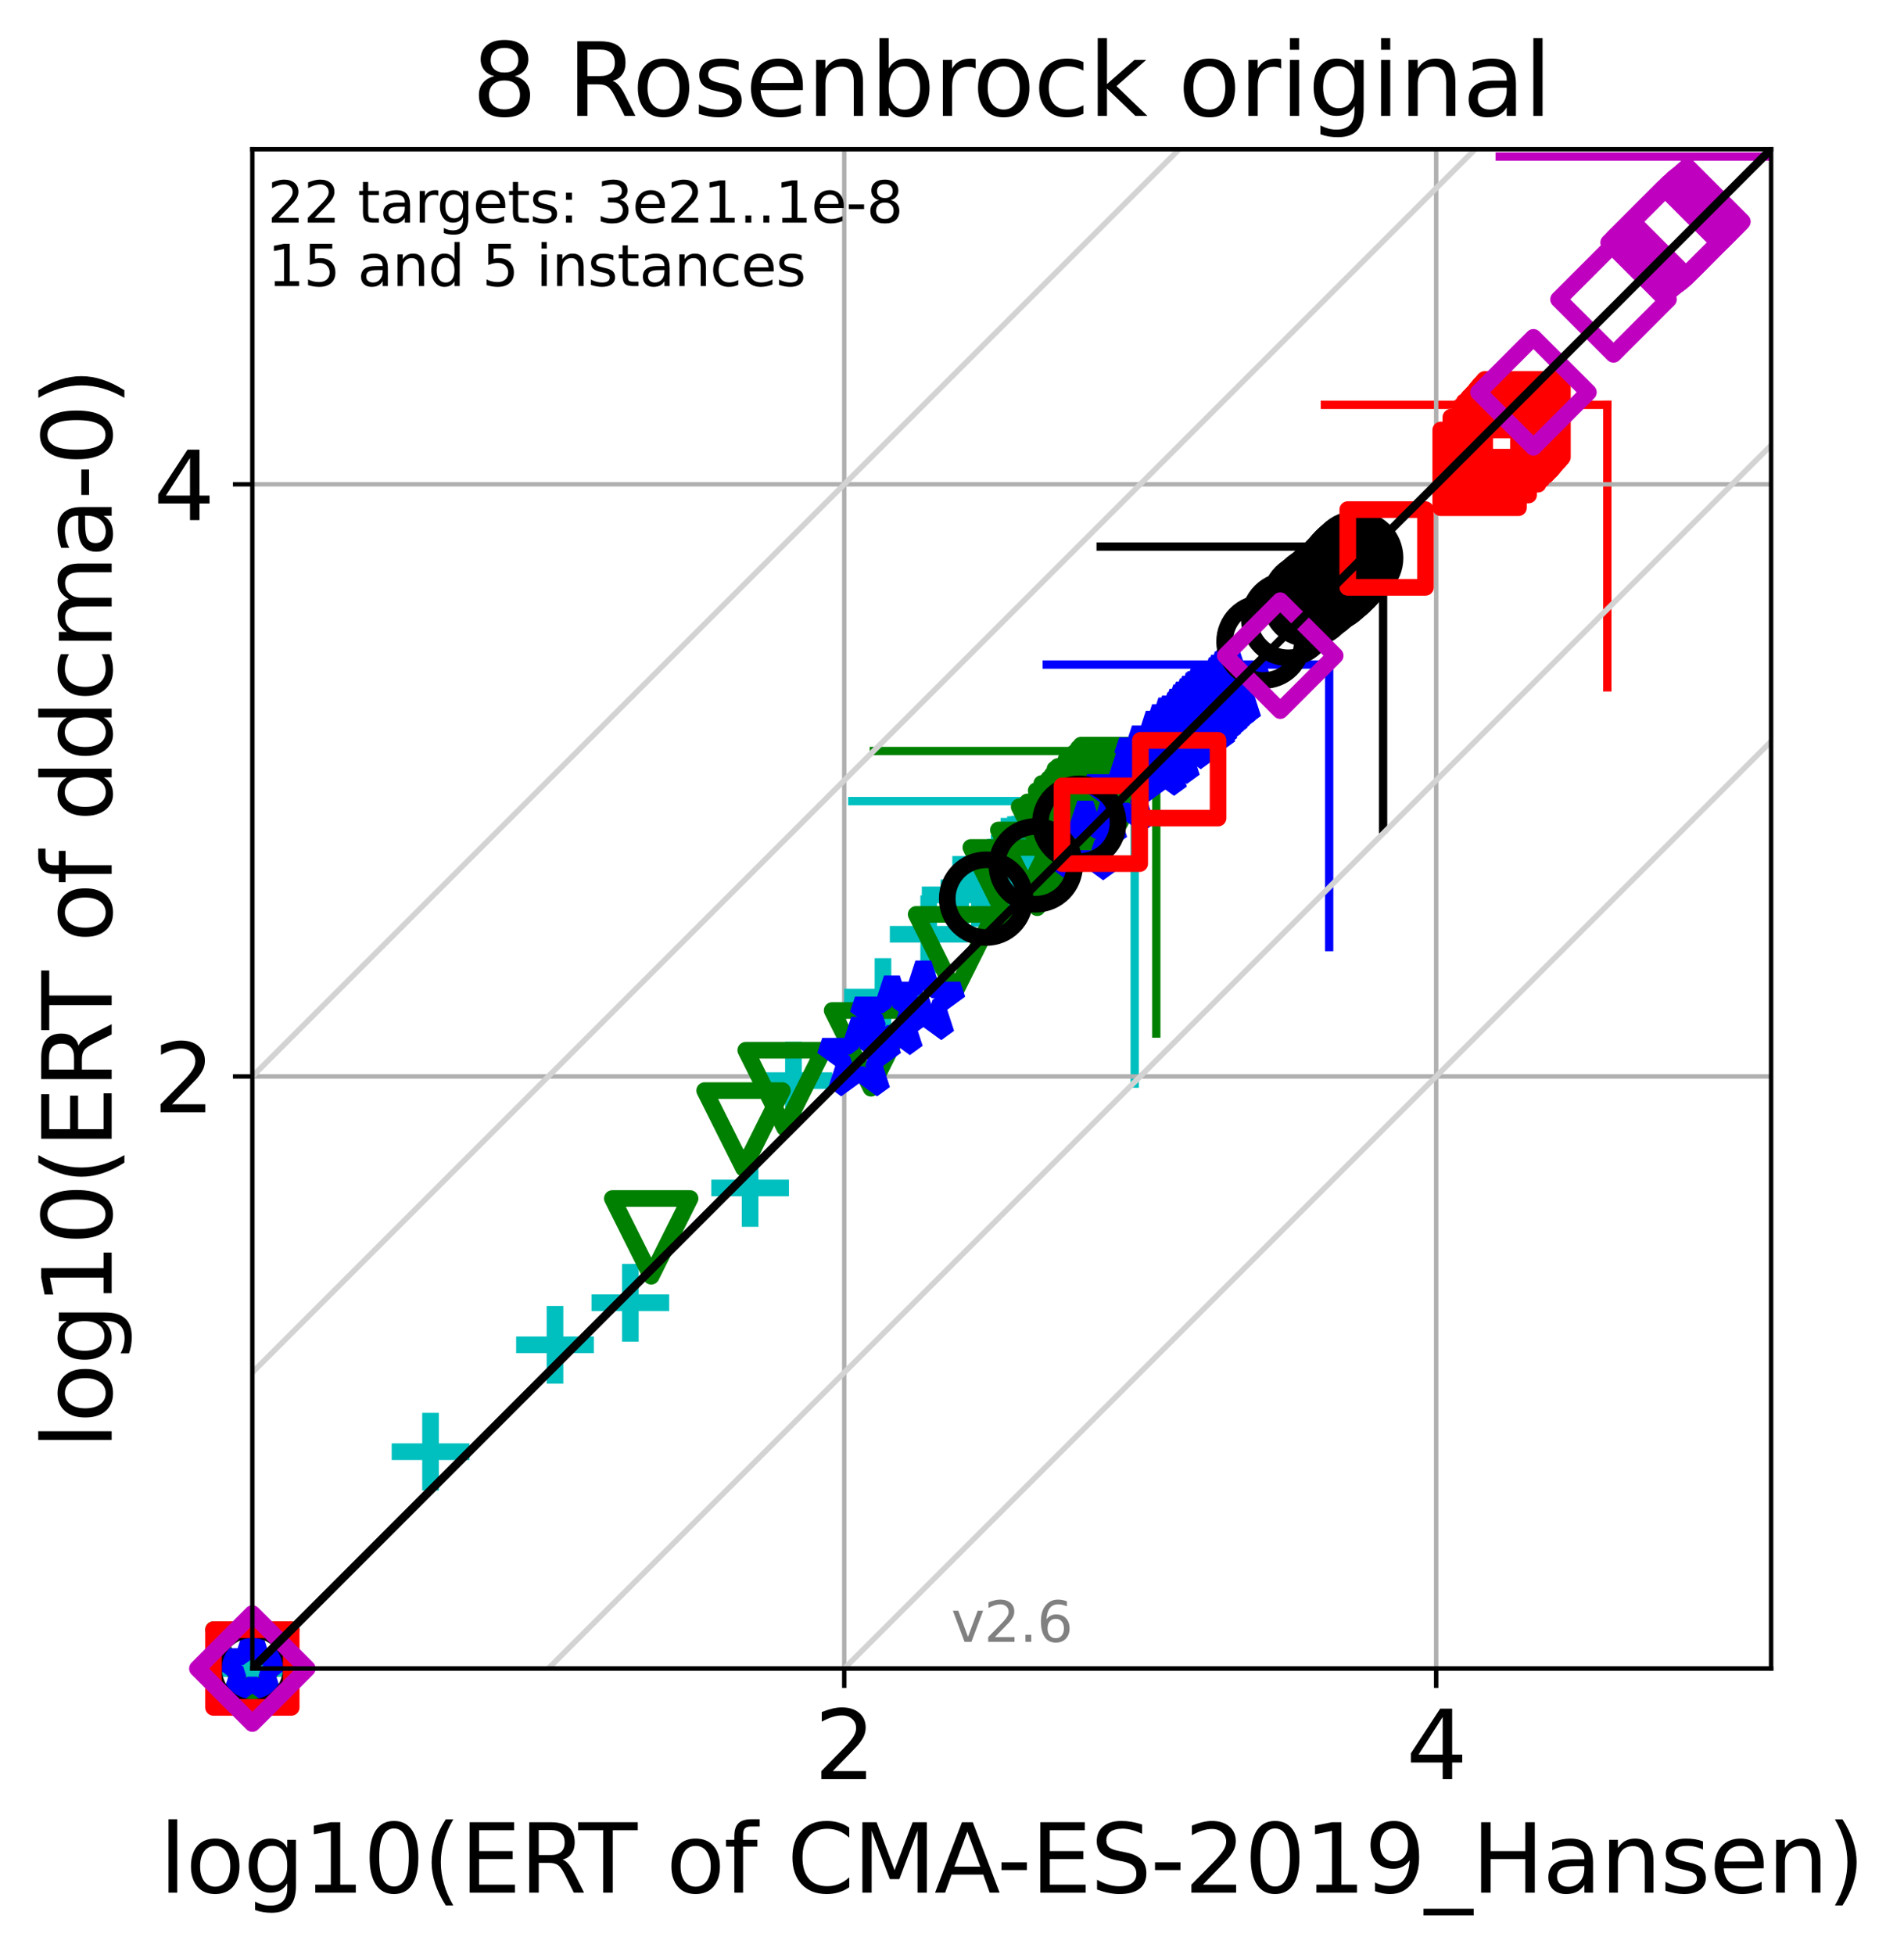 <?xml version="1.0" encoding="utf-8" standalone="no"?>
<!DOCTYPE svg PUBLIC "-//W3C//DTD SVG 1.1//EN"
  "http://www.w3.org/Graphics/SVG/1.1/DTD/svg11.dtd">
<svg xmlns:xlink="http://www.w3.org/1999/xlink" width="343.054pt" height="352.096pt" viewBox="0 0 343.054 352.096" xmlns="http://www.w3.org/2000/svg" version="1.1">
 <defs>
  <style type="text/css">*{stroke-linejoin: round; stroke-linecap: butt}</style>
 </defs>
 <g id="figure_1">
  <g id="patch_1">
   <path d="M 0 352.096 
L 343.054 352.096 
L 343.054 0 
L 0 0 
z
" style="fill: #ffffff"/>
  </g>
  <g id="axes_1">
   <g id="patch_2">
    <path d="M 45.469 300.517 
L 319.109 300.517 
L 319.109 26.877 
L 45.469 26.877 
z
" style="fill: #ffffff"/>
   </g>
   <g id="line2d_1">
    <path d="M 204.446 195.166 
L 204.446 144.283 
" clip-path="url(#p01de3da920)" style="fill: none; stroke: #00bfbf; stroke-width: 1.5; stroke-linecap: square"/>
   </g>
   <g id="line2d_2">
    <path d="M 153.563 144.283 
L 204.446 144.283 
" clip-path="url(#p01de3da920)" style="fill: none; stroke: #00bfbf; stroke-width: 1.5; stroke-linecap: square"/>
   </g>
   <g id="line2d_3">
    <path d="M 208.332 186.152 
L 208.332 135.268 
" clip-path="url(#p01de3da920)" style="fill: none; stroke: #008000; stroke-width: 1.5; stroke-linecap: square"/>
   </g>
   <g id="line2d_4">
    <path d="M 157.448 135.268 
L 208.332 135.268 
" clip-path="url(#p01de3da920)" style="fill: none; stroke: #008000; stroke-width: 1.5; stroke-linecap: square"/>
   </g>
   <g id="line2d_5">
    <path d="M 239.481 170.575 
L 239.481 119.691 
" clip-path="url(#p01de3da920)" style="fill: none; stroke: #0000ff; stroke-width: 1.5; stroke-linecap: square"/>
   </g>
   <g id="line2d_6">
    <path d="M 188.597 119.691 
L 239.481 119.691 
" clip-path="url(#p01de3da920)" style="fill: none; stroke: #0000ff; stroke-width: 1.5; stroke-linecap: square"/>
   </g>
   <g id="line2d_7">
    <path d="M 249.197 149.323 
L 249.197 98.439 
" clip-path="url(#p01de3da920)" style="fill: none; stroke: #000000; stroke-width: 1.5; stroke-linecap: square"/>
   </g>
   <g id="line2d_8">
    <path d="M 198.313 98.439 
L 249.197 98.439 
" clip-path="url(#p01de3da920)" style="fill: none; stroke: #000000; stroke-width: 1.5; stroke-linecap: square"/>
   </g>
   <g id="line2d_9">
    <path d="M 289.6 123.796 
L 289.6 72.913 
" clip-path="url(#p01de3da920)" style="fill: none; stroke: #ff0000; stroke-width: 1.5; stroke-linecap: square"/>
   </g>
   <g id="line2d_10">
    <path d="M 238.716 72.913 
L 289.6 72.913 
" clip-path="url(#p01de3da920)" style="fill: none; stroke: #ff0000; stroke-width: 1.5; stroke-linecap: square"/>
   </g>
   <g id="line2d_11">
    <path d="M 321.097 79.088 
L 321.097 28.204 
" clip-path="url(#p01de3da920)" style="fill: none; stroke: #bf00bf; stroke-width: 1.5; stroke-linecap: square"/>
   </g>
   <g id="line2d_12">
    <path d="M 270.213 28.204 
L 321.097 28.204 
" clip-path="url(#p01de3da920)" style="fill: none; stroke: #bf00bf; stroke-width: 1.5; stroke-linecap: square"/>
   </g>
   <g id="matplotlib.axis_1">
    <g id="xtick_1">
     <g id="line2d_13">
      <path d="M 152.116 300.517 
L 152.116 26.877 
" clip-path="url(#p01de3da920)" style="fill: none; stroke: #b0b0b0; stroke-width: 0.8; stroke-linecap: square"/>
     </g>
     <g id="line2d_14">
      <defs>
       <path id="m8d797b7014" d="M 0 0 
L 0 3.5 
" style="stroke: #000000; stroke-width: 0.8"/>
      </defs>
      <g>
       <use xlink:href="#m8d797b7014" x="152.116" y="300.517" style="stroke: #000000; stroke-width: 0.8"/>
      </g>
     </g>
     <g id="text_1">
      <!-- 2 -->
      <g transform="translate(146.708 320.435)scale(0.17 -0.17)">
       <defs>
        <path id="DejaVuSans-32" d="M 1228 531 
L 3431 531 
L 3431 0 
L 469 0 
L 469 531 
Q 828 903 1448 1529 
Q 2069 2156 2228 2338 
Q 2531 2678 2651 2914 
Q 2772 3150 2772 3378 
Q 2772 3750 2511 3984 
Q 2250 4219 1831 4219 
Q 1534 4219 1204 4116 
Q 875 4013 500 3803 
L 500 4441 
Q 881 4594 1212 4672 
Q 1544 4750 1819 4750 
Q 2544 4750 2975 4387 
Q 3406 4025 3406 3419 
Q 3406 3131 3298 2873 
Q 3191 2616 2906 2266 
Q 2828 2175 2409 1742 
Q 1991 1309 1228 531 
z
" transform="scale(0.016)"/>
       </defs>
       <use xlink:href="#DejaVuSans-32"/>
      </g>
     </g>
    </g>
    <g id="xtick_2">
     <g id="line2d_15">
      <path d="M 258.763 300.517 
L 258.763 26.877 
" clip-path="url(#p01de3da920)" style="fill: none; stroke: #b0b0b0; stroke-width: 0.8; stroke-linecap: square"/>
     </g>
     <g id="line2d_16">
      <g>
       <use xlink:href="#m8d797b7014" x="258.763" y="300.517" style="stroke: #000000; stroke-width: 0.8"/>
      </g>
     </g>
     <g id="text_2">
      <!-- 4 -->
      <g transform="translate(253.355 320.435)scale(0.17 -0.17)">
       <defs>
        <path id="DejaVuSans-34" d="M 2419 4116 
L 825 1625 
L 2419 1625 
L 2419 4116 
z
M 2253 4666 
L 3047 4666 
L 3047 1625 
L 3713 1625 
L 3713 1100 
L 3047 1100 
L 3047 0 
L 2419 0 
L 2419 1100 
L 313 1100 
L 313 1709 
L 2253 4666 
z
" transform="scale(0.016)"/>
       </defs>
       <use xlink:href="#DejaVuSans-34"/>
      </g>
     </g>
    </g>
    <g id="text_3">
     <!-- log10(ERT of CMA-ES-2019_Hansen) -->
     <g transform="translate(28.725 340.887)scale(0.17 -0.17)">
      <defs>
       <path id="DejaVuSans-6c" d="M 603 4863 
L 1178 4863 
L 1178 0 
L 603 0 
L 603 4863 
z
" transform="scale(0.016)"/>
       <path id="DejaVuSans-6f" d="M 1959 3097 
Q 1497 3097 1228 2736 
Q 959 2375 959 1747 
Q 959 1119 1226 758 
Q 1494 397 1959 397 
Q 2419 397 2687 759 
Q 2956 1122 2956 1747 
Q 2956 2369 2687 2733 
Q 2419 3097 1959 3097 
z
M 1959 3584 
Q 2709 3584 3137 3096 
Q 3566 2609 3566 1747 
Q 3566 888 3137 398 
Q 2709 -91 1959 -91 
Q 1206 -91 779 398 
Q 353 888 353 1747 
Q 353 2609 779 3096 
Q 1206 3584 1959 3584 
z
" transform="scale(0.016)"/>
       <path id="DejaVuSans-67" d="M 2906 1791 
Q 2906 2416 2648 2759 
Q 2391 3103 1925 3103 
Q 1463 3103 1205 2759 
Q 947 2416 947 1791 
Q 947 1169 1205 825 
Q 1463 481 1925 481 
Q 2391 481 2648 825 
Q 2906 1169 2906 1791 
z
M 3481 434 
Q 3481 -459 3084 -895 
Q 2688 -1331 1869 -1331 
Q 1566 -1331 1297 -1286 
Q 1028 -1241 775 -1147 
L 775 -588 
Q 1028 -725 1275 -790 
Q 1522 -856 1778 -856 
Q 2344 -856 2625 -561 
Q 2906 -266 2906 331 
L 2906 616 
Q 2728 306 2450 153 
Q 2172 0 1784 0 
Q 1141 0 747 490 
Q 353 981 353 1791 
Q 353 2603 747 3093 
Q 1141 3584 1784 3584 
Q 2172 3584 2450 3431 
Q 2728 3278 2906 2969 
L 2906 3500 
L 3481 3500 
L 3481 434 
z
" transform="scale(0.016)"/>
       <path id="DejaVuSans-31" d="M 794 531 
L 1825 531 
L 1825 4091 
L 703 3866 
L 703 4441 
L 1819 4666 
L 2450 4666 
L 2450 531 
L 3481 531 
L 3481 0 
L 794 0 
L 794 531 
z
" transform="scale(0.016)"/>
       <path id="DejaVuSans-30" d="M 2034 4250 
Q 1547 4250 1301 3770 
Q 1056 3291 1056 2328 
Q 1056 1369 1301 889 
Q 1547 409 2034 409 
Q 2525 409 2770 889 
Q 3016 1369 3016 2328 
Q 3016 3291 2770 3770 
Q 2525 4250 2034 4250 
z
M 2034 4750 
Q 2819 4750 3233 4129 
Q 3647 3509 3647 2328 
Q 3647 1150 3233 529 
Q 2819 -91 2034 -91 
Q 1250 -91 836 529 
Q 422 1150 422 2328 
Q 422 3509 836 4129 
Q 1250 4750 2034 4750 
z
" transform="scale(0.016)"/>
       <path id="DejaVuSans-28" d="M 1984 4856 
Q 1566 4138 1362 3434 
Q 1159 2731 1159 2009 
Q 1159 1288 1364 580 
Q 1569 -128 1984 -844 
L 1484 -844 
Q 1016 -109 783 600 
Q 550 1309 550 2009 
Q 550 2706 781 3412 
Q 1013 4119 1484 4856 
L 1984 4856 
z
" transform="scale(0.016)"/>
       <path id="DejaVuSans-45" d="M 628 4666 
L 3578 4666 
L 3578 4134 
L 1259 4134 
L 1259 2753 
L 3481 2753 
L 3481 2222 
L 1259 2222 
L 1259 531 
L 3634 531 
L 3634 0 
L 628 0 
L 628 4666 
z
" transform="scale(0.016)"/>
       <path id="DejaVuSans-52" d="M 2841 2188 
Q 3044 2119 3236 1894 
Q 3428 1669 3622 1275 
L 4263 0 
L 3584 0 
L 2988 1197 
Q 2756 1666 2539 1819 
Q 2322 1972 1947 1972 
L 1259 1972 
L 1259 0 
L 628 0 
L 628 4666 
L 2053 4666 
Q 2853 4666 3247 4331 
Q 3641 3997 3641 3322 
Q 3641 2881 3436 2590 
Q 3231 2300 2841 2188 
z
M 1259 4147 
L 1259 2491 
L 2053 2491 
Q 2509 2491 2742 2702 
Q 2975 2913 2975 3322 
Q 2975 3731 2742 3939 
Q 2509 4147 2053 4147 
L 1259 4147 
z
" transform="scale(0.016)"/>
       <path id="DejaVuSans-54" d="M -19 4666 
L 3928 4666 
L 3928 4134 
L 2272 4134 
L 2272 0 
L 1638 0 
L 1638 4134 
L -19 4134 
L -19 4666 
z
" transform="scale(0.016)"/>
       <path id="DejaVuSans-20" transform="scale(0.016)"/>
       <path id="DejaVuSans-66" d="M 2375 4863 
L 2375 4384 
L 1825 4384 
Q 1516 4384 1395 4259 
Q 1275 4134 1275 3809 
L 1275 3500 
L 2222 3500 
L 2222 3053 
L 1275 3053 
L 1275 0 
L 697 0 
L 697 3053 
L 147 3053 
L 147 3500 
L 697 3500 
L 697 3744 
Q 697 4328 969 4595 
Q 1241 4863 1831 4863 
L 2375 4863 
z
" transform="scale(0.016)"/>
       <path id="DejaVuSans-43" d="M 4122 4306 
L 4122 3641 
Q 3803 3938 3442 4084 
Q 3081 4231 2675 4231 
Q 1875 4231 1450 3742 
Q 1025 3253 1025 2328 
Q 1025 1406 1450 917 
Q 1875 428 2675 428 
Q 3081 428 3442 575 
Q 3803 722 4122 1019 
L 4122 359 
Q 3791 134 3420 21 
Q 3050 -91 2638 -91 
Q 1578 -91 968 557 
Q 359 1206 359 2328 
Q 359 3453 968 4101 
Q 1578 4750 2638 4750 
Q 3056 4750 3426 4639 
Q 3797 4528 4122 4306 
z
" transform="scale(0.016)"/>
       <path id="DejaVuSans-4d" d="M 628 4666 
L 1569 4666 
L 2759 1491 
L 3956 4666 
L 4897 4666 
L 4897 0 
L 4281 0 
L 4281 4097 
L 3078 897 
L 2444 897 
L 1241 4097 
L 1241 0 
L 628 0 
L 628 4666 
z
" transform="scale(0.016)"/>
       <path id="DejaVuSans-41" d="M 2188 4044 
L 1331 1722 
L 3047 1722 
L 2188 4044 
z
M 1831 4666 
L 2547 4666 
L 4325 0 
L 3669 0 
L 3244 1197 
L 1141 1197 
L 716 0 
L 50 0 
L 1831 4666 
z
" transform="scale(0.016)"/>
       <path id="DejaVuSans-2d" d="M 313 2009 
L 1997 2009 
L 1997 1497 
L 313 1497 
L 313 2009 
z
" transform="scale(0.016)"/>
       <path id="DejaVuSans-53" d="M 3425 4513 
L 3425 3897 
Q 3066 4069 2747 4153 
Q 2428 4238 2131 4238 
Q 1616 4238 1336 4038 
Q 1056 3838 1056 3469 
Q 1056 3159 1242 3001 
Q 1428 2844 1947 2747 
L 2328 2669 
Q 3034 2534 3370 2195 
Q 3706 1856 3706 1288 
Q 3706 609 3251 259 
Q 2797 -91 1919 -91 
Q 1588 -91 1214 -16 
Q 841 59 441 206 
L 441 856 
Q 825 641 1194 531 
Q 1563 422 1919 422 
Q 2459 422 2753 634 
Q 3047 847 3047 1241 
Q 3047 1584 2836 1778 
Q 2625 1972 2144 2069 
L 1759 2144 
Q 1053 2284 737 2584 
Q 422 2884 422 3419 
Q 422 4038 858 4394 
Q 1294 4750 2059 4750 
Q 2388 4750 2728 4690 
Q 3069 4631 3425 4513 
z
" transform="scale(0.016)"/>
       <path id="DejaVuSans-39" d="M 703 97 
L 703 672 
Q 941 559 1184 500 
Q 1428 441 1663 441 
Q 2288 441 2617 861 
Q 2947 1281 2994 2138 
Q 2813 1869 2534 1725 
Q 2256 1581 1919 1581 
Q 1219 1581 811 2004 
Q 403 2428 403 3163 
Q 403 3881 828 4315 
Q 1253 4750 1959 4750 
Q 2769 4750 3195 4129 
Q 3622 3509 3622 2328 
Q 3622 1225 3098 567 
Q 2575 -91 1691 -91 
Q 1453 -91 1209 -44 
Q 966 3 703 97 
z
M 1959 2075 
Q 2384 2075 2632 2365 
Q 2881 2656 2881 3163 
Q 2881 3666 2632 3958 
Q 2384 4250 1959 4250 
Q 1534 4250 1286 3958 
Q 1038 3666 1038 3163 
Q 1038 2656 1286 2365 
Q 1534 2075 1959 2075 
z
" transform="scale(0.016)"/>
       <path id="DejaVuSans-5f" d="M 3263 -1063 
L 3263 -1509 
L -63 -1509 
L -63 -1063 
L 3263 -1063 
z
" transform="scale(0.016)"/>
       <path id="DejaVuSans-48" d="M 628 4666 
L 1259 4666 
L 1259 2753 
L 3553 2753 
L 3553 4666 
L 4184 4666 
L 4184 0 
L 3553 0 
L 3553 2222 
L 1259 2222 
L 1259 0 
L 628 0 
L 628 4666 
z
" transform="scale(0.016)"/>
       <path id="DejaVuSans-61" d="M 2194 1759 
Q 1497 1759 1228 1600 
Q 959 1441 959 1056 
Q 959 750 1161 570 
Q 1363 391 1709 391 
Q 2188 391 2477 730 
Q 2766 1069 2766 1631 
L 2766 1759 
L 2194 1759 
z
M 3341 1997 
L 3341 0 
L 2766 0 
L 2766 531 
Q 2569 213 2275 61 
Q 1981 -91 1556 -91 
Q 1019 -91 701 211 
Q 384 513 384 1019 
Q 384 1609 779 1909 
Q 1175 2209 1959 2209 
L 2766 2209 
L 2766 2266 
Q 2766 2663 2505 2880 
Q 2244 3097 1772 3097 
Q 1472 3097 1187 3025 
Q 903 2953 641 2809 
L 641 3341 
Q 956 3463 1253 3523 
Q 1550 3584 1831 3584 
Q 2591 3584 2966 3190 
Q 3341 2797 3341 1997 
z
" transform="scale(0.016)"/>
       <path id="DejaVuSans-6e" d="M 3513 2113 
L 3513 0 
L 2938 0 
L 2938 2094 
Q 2938 2591 2744 2837 
Q 2550 3084 2163 3084 
Q 1697 3084 1428 2787 
Q 1159 2491 1159 1978 
L 1159 0 
L 581 0 
L 581 3500 
L 1159 3500 
L 1159 2956 
Q 1366 3272 1645 3428 
Q 1925 3584 2291 3584 
Q 2894 3584 3203 3211 
Q 3513 2838 3513 2113 
z
" transform="scale(0.016)"/>
       <path id="DejaVuSans-73" d="M 2834 3397 
L 2834 2853 
Q 2591 2978 2328 3040 
Q 2066 3103 1784 3103 
Q 1356 3103 1142 2972 
Q 928 2841 928 2578 
Q 928 2378 1081 2264 
Q 1234 2150 1697 2047 
L 1894 2003 
Q 2506 1872 2764 1633 
Q 3022 1394 3022 966 
Q 3022 478 2636 193 
Q 2250 -91 1575 -91 
Q 1294 -91 989 -36 
Q 684 19 347 128 
L 347 722 
Q 666 556 975 473 
Q 1284 391 1588 391 
Q 1994 391 2212 530 
Q 2431 669 2431 922 
Q 2431 1156 2273 1281 
Q 2116 1406 1581 1522 
L 1381 1569 
Q 847 1681 609 1914 
Q 372 2147 372 2553 
Q 372 3047 722 3315 
Q 1072 3584 1716 3584 
Q 2034 3584 2315 3537 
Q 2597 3491 2834 3397 
z
" transform="scale(0.016)"/>
       <path id="DejaVuSans-65" d="M 3597 1894 
L 3597 1613 
L 953 1613 
Q 991 1019 1311 708 
Q 1631 397 2203 397 
Q 2534 397 2845 478 
Q 3156 559 3463 722 
L 3463 178 
Q 3153 47 2828 -22 
Q 2503 -91 2169 -91 
Q 1331 -91 842 396 
Q 353 884 353 1716 
Q 353 2575 817 3079 
Q 1281 3584 2069 3584 
Q 2775 3584 3186 3129 
Q 3597 2675 3597 1894 
z
M 3022 2063 
Q 3016 2534 2758 2815 
Q 2500 3097 2075 3097 
Q 1594 3097 1305 2825 
Q 1016 2553 972 2059 
L 3022 2063 
z
" transform="scale(0.016)"/>
       <path id="DejaVuSans-29" d="M 513 4856 
L 1013 4856 
Q 1481 4119 1714 3412 
Q 1947 2706 1947 2009 
Q 1947 1309 1714 600 
Q 1481 -109 1013 -844 
L 513 -844 
Q 928 -128 1133 580 
Q 1338 1288 1338 2009 
Q 1338 2731 1133 3434 
Q 928 4138 513 4856 
z
" transform="scale(0.016)"/>
      </defs>
      <use xlink:href="#DejaVuSans-6c"/>
      <use xlink:href="#DejaVuSans-6f" x="27.783"/>
      <use xlink:href="#DejaVuSans-67" x="88.965"/>
      <use xlink:href="#DejaVuSans-31" x="152.441"/>
      <use xlink:href="#DejaVuSans-30" x="216.064"/>
      <use xlink:href="#DejaVuSans-28" x="279.688"/>
      <use xlink:href="#DejaVuSans-45" x="318.701"/>
      <use xlink:href="#DejaVuSans-52" x="381.885"/>
      <use xlink:href="#DejaVuSans-54" x="444.117"/>
      <use xlink:href="#DejaVuSans-20" x="505.201"/>
      <use xlink:href="#DejaVuSans-6f" x="536.988"/>
      <use xlink:href="#DejaVuSans-66" x="598.17"/>
      <use xlink:href="#DejaVuSans-20" x="633.375"/>
      <use xlink:href="#DejaVuSans-43" x="665.162"/>
      <use xlink:href="#DejaVuSans-4d" x="734.986"/>
      <use xlink:href="#DejaVuSans-41" x="821.266"/>
      <use xlink:href="#DejaVuSans-2d" x="887.424"/>
      <use xlink:href="#DejaVuSans-45" x="923.508"/>
      <use xlink:href="#DejaVuSans-53" x="986.691"/>
      <use xlink:href="#DejaVuSans-2d" x="1050.168"/>
      <use xlink:href="#DejaVuSans-32" x="1086.252"/>
      <use xlink:href="#DejaVuSans-30" x="1149.875"/>
      <use xlink:href="#DejaVuSans-31" x="1213.498"/>
      <use xlink:href="#DejaVuSans-39" x="1277.121"/>
      <use xlink:href="#DejaVuSans-5f" x="1340.744"/>
      <use xlink:href="#DejaVuSans-48" x="1390.744"/>
      <use xlink:href="#DejaVuSans-61" x="1465.939"/>
      <use xlink:href="#DejaVuSans-6e" x="1527.219"/>
      <use xlink:href="#DejaVuSans-73" x="1590.598"/>
      <use xlink:href="#DejaVuSans-65" x="1642.697"/>
      <use xlink:href="#DejaVuSans-6e" x="1704.221"/>
      <use xlink:href="#DejaVuSans-29" x="1767.6"/>
     </g>
    </g>
   </g>
   <g id="matplotlib.axis_2">
    <g id="ytick_1">
     <g id="line2d_17">
      <path d="M 45.469 193.87 
L 319.109 193.87 
" clip-path="url(#p01de3da920)" style="fill: none; stroke: #b0b0b0; stroke-width: 0.8; stroke-linecap: square"/>
     </g>
     <g id="line2d_18">
      <defs>
       <path id="m48389b6464" d="M 0 0 
L -3.5 0 
" style="stroke: #000000; stroke-width: 0.8"/>
      </defs>
      <g>
       <use xlink:href="#m48389b6464" x="45.469" y="193.87" style="stroke: #000000; stroke-width: 0.8"/>
      </g>
     </g>
     <g id="text_4">
      <!-- 2 -->
      <g transform="translate(27.653 200.329)scale(0.17 -0.17)">
       <use xlink:href="#DejaVuSans-32"/>
      </g>
     </g>
    </g>
    <g id="ytick_2">
     <g id="line2d_19">
      <path d="M 45.469 87.223 
L 319.109 87.223 
" clip-path="url(#p01de3da920)" style="fill: none; stroke: #b0b0b0; stroke-width: 0.8; stroke-linecap: square"/>
     </g>
     <g id="line2d_20">
      <g>
       <use xlink:href="#m48389b6464" x="45.469" y="87.223" style="stroke: #000000; stroke-width: 0.8"/>
      </g>
     </g>
     <g id="text_5">
      <!-- 4 -->
      <g transform="translate(27.653 93.681)scale(0.17 -0.17)">
       <use xlink:href="#DejaVuSans-34"/>
      </g>
     </g>
    </g>
    <g id="text_6">
     <!-- log10(ERT of ddcma-0) -->
     <g transform="translate(20.117 260.982)rotate(-90)scale(0.17 -0.17)">
      <defs>
       <path id="DejaVuSans-64" d="M 2906 2969 
L 2906 4863 
L 3481 4863 
L 3481 0 
L 2906 0 
L 2906 525 
Q 2725 213 2448 61 
Q 2172 -91 1784 -91 
Q 1150 -91 751 415 
Q 353 922 353 1747 
Q 353 2572 751 3078 
Q 1150 3584 1784 3584 
Q 2172 3584 2448 3432 
Q 2725 3281 2906 2969 
z
M 947 1747 
Q 947 1113 1208 752 
Q 1469 391 1925 391 
Q 2381 391 2643 752 
Q 2906 1113 2906 1747 
Q 2906 2381 2643 2742 
Q 2381 3103 1925 3103 
Q 1469 3103 1208 2742 
Q 947 2381 947 1747 
z
" transform="scale(0.016)"/>
       <path id="DejaVuSans-63" d="M 3122 3366 
L 3122 2828 
Q 2878 2963 2633 3030 
Q 2388 3097 2138 3097 
Q 1578 3097 1268 2742 
Q 959 2388 959 1747 
Q 959 1106 1268 751 
Q 1578 397 2138 397 
Q 2388 397 2633 464 
Q 2878 531 3122 666 
L 3122 134 
Q 2881 22 2623 -34 
Q 2366 -91 2075 -91 
Q 1284 -91 818 406 
Q 353 903 353 1747 
Q 353 2603 823 3093 
Q 1294 3584 2113 3584 
Q 2378 3584 2631 3529 
Q 2884 3475 3122 3366 
z
" transform="scale(0.016)"/>
       <path id="DejaVuSans-6d" d="M 3328 2828 
Q 3544 3216 3844 3400 
Q 4144 3584 4550 3584 
Q 5097 3584 5394 3201 
Q 5691 2819 5691 2113 
L 5691 0 
L 5113 0 
L 5113 2094 
Q 5113 2597 4934 2840 
Q 4756 3084 4391 3084 
Q 3944 3084 3684 2787 
Q 3425 2491 3425 1978 
L 3425 0 
L 2847 0 
L 2847 2094 
Q 2847 2600 2669 2842 
Q 2491 3084 2119 3084 
Q 1678 3084 1418 2786 
Q 1159 2488 1159 1978 
L 1159 0 
L 581 0 
L 581 3500 
L 1159 3500 
L 1159 2956 
Q 1356 3278 1631 3431 
Q 1906 3584 2284 3584 
Q 2666 3584 2933 3390 
Q 3200 3197 3328 2828 
z
" transform="scale(0.016)"/>
      </defs>
      <use xlink:href="#DejaVuSans-6c"/>
      <use xlink:href="#DejaVuSans-6f" x="27.783"/>
      <use xlink:href="#DejaVuSans-67" x="88.965"/>
      <use xlink:href="#DejaVuSans-31" x="152.441"/>
      <use xlink:href="#DejaVuSans-30" x="216.064"/>
      <use xlink:href="#DejaVuSans-28" x="279.688"/>
      <use xlink:href="#DejaVuSans-45" x="318.701"/>
      <use xlink:href="#DejaVuSans-52" x="381.885"/>
      <use xlink:href="#DejaVuSans-54" x="444.117"/>
      <use xlink:href="#DejaVuSans-20" x="505.201"/>
      <use xlink:href="#DejaVuSans-6f" x="536.988"/>
      <use xlink:href="#DejaVuSans-66" x="598.17"/>
      <use xlink:href="#DejaVuSans-20" x="633.375"/>
      <use xlink:href="#DejaVuSans-64" x="665.162"/>
      <use xlink:href="#DejaVuSans-64" x="728.639"/>
      <use xlink:href="#DejaVuSans-63" x="792.115"/>
      <use xlink:href="#DejaVuSans-6d" x="847.096"/>
      <use xlink:href="#DejaVuSans-61" x="944.508"/>
      <use xlink:href="#DejaVuSans-2d" x="1005.787"/>
      <use xlink:href="#DejaVuSans-30" x="1041.871"/>
      <use xlink:href="#DejaVuSans-29" x="1105.494"/>
     </g>
    </g>
   </g>
   <g id="line2d_21">
    <defs>
     <path id="m76571aca0f" d="M -7 0 
L 7 0 
M 0 7 
L 0 -7 
" style="stroke: #00bfbf; stroke-width: 3"/>
    </defs>
    <g>
     <use xlink:href="#m76571aca0f" x="45.469" y="300.517" style="fill-opacity: 0; stroke: #00bfbf; stroke-width: 3"/>
     <use xlink:href="#m76571aca0f" x="77.573" y="261.463" style="fill-opacity: 0; stroke: #00bfbf; stroke-width: 3"/>
     <use xlink:href="#m76571aca0f" x="99.996" y="242.212" style="fill-opacity: 0; stroke: #00bfbf; stroke-width: 3"/>
     <use xlink:href="#m76571aca0f" x="113.575" y="234.634" style="fill-opacity: 0; stroke: #00bfbf; stroke-width: 3"/>
     <use xlink:href="#m76571aca0f" x="135.151" y="213.96" style="fill-opacity: 0; stroke: #00bfbf; stroke-width: 3"/>
     <use xlink:href="#m76571aca0f" x="142.957" y="194.623" style="fill-opacity: 0; stroke: #00bfbf; stroke-width: 3"/>
     <use xlink:href="#m76571aca0f" x="159.089" y="179.573" style="fill-opacity: 0; stroke: #00bfbf; stroke-width: 3"/>
     <use xlink:href="#m76571aca0f" x="167.327" y="168.274" style="fill-opacity: 0; stroke: #00bfbf; stroke-width: 3"/>
     <use xlink:href="#m76571aca0f" x="173.087" y="161.172" style="fill-opacity: 0; stroke: #00bfbf; stroke-width: 3"/>
     <use xlink:href="#m76571aca0f" x="176.457" y="159.909" style="fill-opacity: 0; stroke: #00bfbf; stroke-width: 3"/>
     <use xlink:href="#m76571aca0f" x="178.407" y="159.121" style="fill-opacity: 0; stroke: #00bfbf; stroke-width: 3"/>
     <use xlink:href="#m76571aca0f" x="180.026" y="157.352" style="fill-opacity: 0; stroke: #00bfbf; stroke-width: 3"/>
     <use xlink:href="#m76571aca0f" x="181.11" y="156.24" style="fill-opacity: 0; stroke: #00bfbf; stroke-width: 3"/>
     <use xlink:href="#m76571aca0f" x="181.776" y="154.316" style="fill-opacity: 0; stroke: #00bfbf; stroke-width: 3"/>
     <use xlink:href="#m76571aca0f" x="182.959" y="154.015" style="fill-opacity: 0; stroke: #00bfbf; stroke-width: 3"/>
     <use xlink:href="#m76571aca0f" x="183.662" y="153.941" style="fill-opacity: 0; stroke: #00bfbf; stroke-width: 3"/>
     <use xlink:href="#m76571aca0f" x="184.882" y="152.57" style="fill-opacity: 0; stroke: #00bfbf; stroke-width: 3"/>
     <use xlink:href="#m76571aca0f" x="185.798" y="151.32" style="fill-opacity: 0; stroke: #00bfbf; stroke-width: 3"/>
     <use xlink:href="#m76571aca0f" x="186.48" y="151.049" style="fill-opacity: 0; stroke: #00bfbf; stroke-width: 3"/>
     <use xlink:href="#m76571aca0f" x="187.433" y="150.551" style="fill-opacity: 0; stroke: #00bfbf; stroke-width: 3"/>
     <use xlink:href="#m76571aca0f" x="188.063" y="150.197" style="fill-opacity: 0; stroke: #00bfbf; stroke-width: 3"/>
     <use xlink:href="#m76571aca0f" x="188.484" y="149.779" style="fill-opacity: 0; stroke: #00bfbf; stroke-width: 3"/>
    </g>
   </g>
   <g id="line2d_22">
    <defs>
     <path id="mfa50c0577c" d="M -0 7 
L 7 -7 
L -7 -7 
z
" style="stroke: #008000; stroke-width: 3; stroke-linejoin: miter"/>
    </defs>
    <g>
     <use xlink:href="#mfa50c0577c" x="45.469" y="300.517" style="fill-opacity: 0; stroke: #008000; stroke-width: 3; stroke-linejoin: miter"/>
     <use xlink:href="#mfa50c0577c" x="117.331" y="222.859" style="fill-opacity: 0; stroke: #008000; stroke-width: 3; stroke-linejoin: miter"/>
     <use xlink:href="#mfa50c0577c" x="133.965" y="203.423" style="fill-opacity: 0; stroke: #008000; stroke-width: 3; stroke-linejoin: miter"/>
     <use xlink:href="#mfa50c0577c" x="141.367" y="196.156" style="fill-opacity: 0; stroke: #008000; stroke-width: 3; stroke-linejoin: miter"/>
     <use xlink:href="#mfa50c0577c" x="156.935" y="189.001" style="fill-opacity: 0; stroke: #008000; stroke-width: 3; stroke-linejoin: miter"/>
     <use xlink:href="#mfa50c0577c" x="172.073" y="171.689" style="fill-opacity: 0; stroke: #008000; stroke-width: 3; stroke-linejoin: miter"/>
     <use xlink:href="#mfa50c0577c" x="181.926" y="159.633" style="fill-opacity: 0; stroke: #008000; stroke-width: 3; stroke-linejoin: miter"/>
     <use xlink:href="#mfa50c0577c" x="186.889" y="156.488" style="fill-opacity: 0; stroke: #008000; stroke-width: 3; stroke-linejoin: miter"/>
     <use xlink:href="#mfa50c0577c" x="190.632" y="152.307" style="fill-opacity: 0; stroke: #008000; stroke-width: 3; stroke-linejoin: miter"/>
     <use xlink:href="#mfa50c0577c" x="192.12" y="151.431" style="fill-opacity: 0; stroke: #008000; stroke-width: 3; stroke-linejoin: miter"/>
     <use xlink:href="#mfa50c0577c" x="193.697" y="149.41" style="fill-opacity: 0; stroke: #008000; stroke-width: 3; stroke-linejoin: miter"/>
     <use xlink:href="#mfa50c0577c" x="194.698" y="148.109" style="fill-opacity: 0; stroke: #008000; stroke-width: 3; stroke-linejoin: miter"/>
     <use xlink:href="#mfa50c0577c" x="195.95" y="147.239" style="fill-opacity: 0; stroke: #008000; stroke-width: 3; stroke-linejoin: miter"/>
     <use xlink:href="#mfa50c0577c" x="196.565" y="146.527" style="fill-opacity: 0; stroke: #008000; stroke-width: 3; stroke-linejoin: miter"/>
     <use xlink:href="#mfa50c0577c" x="197.078" y="145.507" style="fill-opacity: 0; stroke: #008000; stroke-width: 3; stroke-linejoin: miter"/>
     <use xlink:href="#mfa50c0577c" x="197.6" y="145.058" style="fill-opacity: 0; stroke: #008000; stroke-width: 3; stroke-linejoin: miter"/>
     <use xlink:href="#mfa50c0577c" x="198.617" y="144.59" style="fill-opacity: 0; stroke: #008000; stroke-width: 3; stroke-linejoin: miter"/>
     <use xlink:href="#mfa50c0577c" x="199.088" y="143.734" style="fill-opacity: 0; stroke: #008000; stroke-width: 3; stroke-linejoin: miter"/>
     <use xlink:href="#mfa50c0577c" x="200.145" y="143.339" style="fill-opacity: 0; stroke: #008000; stroke-width: 3; stroke-linejoin: miter"/>
     <use xlink:href="#mfa50c0577c" x="200.562" y="142.558" style="fill-opacity: 0; stroke: #008000; stroke-width: 3; stroke-linejoin: miter"/>
     <use xlink:href="#mfa50c0577c" x="201.281" y="141.734" style="fill-opacity: 0; stroke: #008000; stroke-width: 3; stroke-linejoin: miter"/>
     <use xlink:href="#mfa50c0577c" x="201.783" y="141.199" style="fill-opacity: 0; stroke: #008000; stroke-width: 3; stroke-linejoin: miter"/>
    </g>
   </g>
   <g id="line2d_23">
    <defs>
     <path id="me565bea0ff" d="M 0 -7 
L -1.572 -2.163 
L -6.657 -2.163 
L -2.543 0.826 
L -4.114 5.663 
L -0 2.674 
L 4.114 5.663 
L 2.543 0.826 
L 6.657 -2.163 
L 1.572 -2.163 
z
" style="stroke: #0000ff; stroke-width: 3; stroke-linejoin: bevel"/>
    </defs>
    <g>
     <use xlink:href="#me565bea0ff" x="45.469" y="300.517" style="fill-opacity: 0; stroke: #0000ff; stroke-width: 3; stroke-linejoin: bevel"/>
     <use xlink:href="#me565bea0ff" x="154.796" y="190.593" style="fill-opacity: 0; stroke: #0000ff; stroke-width: 3; stroke-linejoin: bevel"/>
     <use xlink:href="#me565bea0ff" x="160.7" y="183.16" style="fill-opacity: 0; stroke: #0000ff; stroke-width: 3; stroke-linejoin: bevel"/>
     <use xlink:href="#me565bea0ff" x="166.363" y="180.465" style="fill-opacity: 0; stroke: #0000ff; stroke-width: 3; stroke-linejoin: bevel"/>
     <use xlink:href="#me565bea0ff" x="195.537" y="151.677" style="fill-opacity: 0; stroke: #0000ff; stroke-width: 3; stroke-linejoin: bevel"/>
     <use xlink:href="#me565bea0ff" x="202.5" y="143.105" style="fill-opacity: 0; stroke: #0000ff; stroke-width: 3; stroke-linejoin: bevel"/>
     <use xlink:href="#me565bea0ff" x="208.304" y="136.467" style="fill-opacity: 0; stroke: #0000ff; stroke-width: 3; stroke-linejoin: bevel"/>
     <use xlink:href="#me565bea0ff" x="210.62" y="134.321" style="fill-opacity: 0; stroke: #0000ff; stroke-width: 3; stroke-linejoin: bevel"/>
     <use xlink:href="#me565bea0ff" x="213.11" y="131.678" style="fill-opacity: 0; stroke: #0000ff; stroke-width: 3; stroke-linejoin: bevel"/>
     <use xlink:href="#me565bea0ff" x="214.236" y="130.511" style="fill-opacity: 0; stroke: #0000ff; stroke-width: 3; stroke-linejoin: bevel"/>
     <use xlink:href="#me565bea0ff" x="215.382" y="129.294" style="fill-opacity: 0; stroke: #0000ff; stroke-width: 3; stroke-linejoin: bevel"/>
     <use xlink:href="#me565bea0ff" x="216.046" y="128.93" style="fill-opacity: 0; stroke: #0000ff; stroke-width: 3; stroke-linejoin: bevel"/>
     <use xlink:href="#me565bea0ff" x="217.006" y="128.324" style="fill-opacity: 0; stroke: #0000ff; stroke-width: 3; stroke-linejoin: bevel"/>
     <use xlink:href="#me565bea0ff" x="217.376" y="127.722" style="fill-opacity: 0; stroke: #0000ff; stroke-width: 3; stroke-linejoin: bevel"/>
     <use xlink:href="#me565bea0ff" x="218.061" y="126.94" style="fill-opacity: 0; stroke: #0000ff; stroke-width: 3; stroke-linejoin: bevel"/>
     <use xlink:href="#me565bea0ff" x="218.529" y="126.435" style="fill-opacity: 0; stroke: #0000ff; stroke-width: 3; stroke-linejoin: bevel"/>
     <use xlink:href="#me565bea0ff" x="219.23" y="125.856" style="fill-opacity: 0; stroke: #0000ff; stroke-width: 3; stroke-linejoin: bevel"/>
     <use xlink:href="#me565bea0ff" x="219.639" y="125.392" style="fill-opacity: 0; stroke: #0000ff; stroke-width: 3; stroke-linejoin: bevel"/>
     <use xlink:href="#me565bea0ff" x="220.321" y="124.769" style="fill-opacity: 0; stroke: #0000ff; stroke-width: 3; stroke-linejoin: bevel"/>
     <use xlink:href="#me565bea0ff" x="220.635" y="124.545" style="fill-opacity: 0; stroke: #0000ff; stroke-width: 3; stroke-linejoin: bevel"/>
     <use xlink:href="#me565bea0ff" x="221.192" y="124.011" style="fill-opacity: 0; stroke: #0000ff; stroke-width: 3; stroke-linejoin: bevel"/>
     <use xlink:href="#me565bea0ff" x="221.662" y="123.736" style="fill-opacity: 0; stroke: #0000ff; stroke-width: 3; stroke-linejoin: bevel"/>
    </g>
   </g>
   <g id="line2d_24">
    <defs>
     <path id="m6c4251a856" d="M 0 7 
C 1.856 7 3.637 6.262 4.95 4.95 
C 6.262 3.637 7 1.856 7 0 
C 7 -1.856 6.262 -3.637 4.95 -4.95 
C 3.637 -6.262 1.856 -7 0 -7 
C -1.856 -7 -3.637 -6.262 -4.95 -4.95 
C -6.262 -3.637 -7 -1.856 -7 0 
C -7 1.856 -6.262 3.637 -4.95 4.95 
C -3.637 6.262 -1.856 7 0 7 
z
" style="stroke: #000000; stroke-width: 3"/>
    </defs>
    <g>
     <use xlink:href="#m6c4251a856" x="45.469" y="300.517" style="fill-opacity: 0; stroke: #000000; stroke-width: 3"/>
     <use xlink:href="#m6c4251a856" x="177.671" y="161.859" style="fill-opacity: 0; stroke: #000000; stroke-width: 3"/>
     <use xlink:href="#m6c4251a856" x="186.62" y="155.86" style="fill-opacity: 0; stroke: #000000; stroke-width: 3"/>
     <use xlink:href="#m6c4251a856" x="194.449" y="148.173" style="fill-opacity: 0; stroke: #000000; stroke-width: 3"/>
     <use xlink:href="#m6c4251a856" x="227.645" y="115.565" style="fill-opacity: 0; stroke: #000000; stroke-width: 3"/>
     <use xlink:href="#m6c4251a856" x="232.097" y="111.482" style="fill-opacity: 0; stroke: #000000; stroke-width: 3"/>
     <use xlink:href="#m6c4251a856" x="235.852" y="108.087" style="fill-opacity: 0; stroke: #000000; stroke-width: 3"/>
     <use xlink:href="#m6c4251a856" x="237.305" y="106.904" style="fill-opacity: 0; stroke: #000000; stroke-width: 3"/>
     <use xlink:href="#m6c4251a856" x="238.845" y="105.679" style="fill-opacity: 0; stroke: #000000; stroke-width: 3"/>
     <use xlink:href="#m6c4251a856" x="239.576" y="105.21" style="fill-opacity: 0; stroke: #000000; stroke-width: 3"/>
     <use xlink:href="#m6c4251a856" x="240.349" y="104.462" style="fill-opacity: 0; stroke: #000000; stroke-width: 3"/>
     <use xlink:href="#m6c4251a856" x="240.745" y="104.215" style="fill-opacity: 0; stroke: #000000; stroke-width: 3"/>
     <use xlink:href="#m6c4251a856" x="241.301" y="103.593" style="fill-opacity: 0; stroke: #000000; stroke-width: 3"/>
     <use xlink:href="#m6c4251a856" x="241.623" y="103.356" style="fill-opacity: 0; stroke: #000000; stroke-width: 3"/>
     <use xlink:href="#m6c4251a856" x="242.028" y="102.815" style="fill-opacity: 0; stroke: #000000; stroke-width: 3"/>
     <use xlink:href="#m6c4251a856" x="242.282" y="102.574" style="fill-opacity: 0; stroke: #000000; stroke-width: 3"/>
     <use xlink:href="#m6c4251a856" x="242.676" y="102.111" style="fill-opacity: 0; stroke: #000000; stroke-width: 3"/>
     <use xlink:href="#m6c4251a856" x="242.955" y="101.778" style="fill-opacity: 0; stroke: #000000; stroke-width: 3"/>
     <use xlink:href="#m6c4251a856" x="243.384" y="101.35" style="fill-opacity: 0; stroke: #000000; stroke-width: 3"/>
     <use xlink:href="#m6c4251a856" x="243.654" y="101.142" style="fill-opacity: 0; stroke: #000000; stroke-width: 3"/>
     <use xlink:href="#m6c4251a856" x="244.03" y="100.803" style="fill-opacity: 0; stroke: #000000; stroke-width: 3"/>
     <use xlink:href="#m6c4251a856" x="244.352" y="100.481" style="fill-opacity: 0; stroke: #000000; stroke-width: 3"/>
    </g>
   </g>
   <g id="line2d_25">
    <defs>
     <path id="m3ef858073e" d="M -7 7 
L 7 7 
L 7 -7 
L -7 -7 
z
" style="stroke: #ff0000; stroke-width: 3; stroke-linejoin: miter"/>
    </defs>
    <g>
     <use xlink:href="#m3ef858073e" x="45.469" y="300.517" style="fill-opacity: 0; stroke: #ff0000; stroke-width: 3; stroke-linejoin: miter"/>
     <use xlink:href="#m3ef858073e" x="198.345" y="148.543" style="fill-opacity: 0; stroke: #ff0000; stroke-width: 3; stroke-linejoin: miter"/>
     <use xlink:href="#m3ef858073e" x="212.467" y="140.344" style="fill-opacity: 0; stroke: #ff0000; stroke-width: 3; stroke-linejoin: miter"/>
     <use xlink:href="#m3ef858073e" x="249.835" y="98.785" style="fill-opacity: 0; stroke: #ff0000; stroke-width: 3; stroke-linejoin: miter"/>
     <use xlink:href="#m3ef858073e" x="266.587" y="84.446" style="fill-opacity: 0; stroke: #ff0000; stroke-width: 3; stroke-linejoin: miter"/>
     <use xlink:href="#m3ef858073e" x="268.41" y="82.154" style="fill-opacity: 0; stroke: #ff0000; stroke-width: 3; stroke-linejoin: miter"/>
     <use xlink:href="#m3ef858073e" x="270.124" y="80.206" style="fill-opacity: 0; stroke: #ff0000; stroke-width: 3; stroke-linejoin: miter"/>
     <use xlink:href="#m3ef858073e" x="270.82" y="79.362" style="fill-opacity: 0; stroke: #ff0000; stroke-width: 3; stroke-linejoin: miter"/>
     <use xlink:href="#m3ef858073e" x="271.567" y="78.634" style="fill-opacity: 0; stroke: #ff0000; stroke-width: 3; stroke-linejoin: miter"/>
     <use xlink:href="#m3ef858073e" x="271.86" y="78.331" style="fill-opacity: 0; stroke: #ff0000; stroke-width: 3; stroke-linejoin: miter"/>
     <use xlink:href="#m3ef858073e" x="272.276" y="77.891" style="fill-opacity: 0; stroke: #ff0000; stroke-width: 3; stroke-linejoin: miter"/>
     <use xlink:href="#m3ef858073e" x="272.52" y="77.663" style="fill-opacity: 0; stroke: #ff0000; stroke-width: 3; stroke-linejoin: miter"/>
     <use xlink:href="#m3ef858073e" x="272.811" y="77.317" style="fill-opacity: 0; stroke: #ff0000; stroke-width: 3; stroke-linejoin: miter"/>
     <use xlink:href="#m3ef858073e" x="272.982" y="77.089" style="fill-opacity: 0; stroke: #ff0000; stroke-width: 3; stroke-linejoin: miter"/>
     <use xlink:href="#m3ef858073e" x="273.206" y="76.824" style="fill-opacity: 0; stroke: #ff0000; stroke-width: 3; stroke-linejoin: miter"/>
     <use xlink:href="#m3ef858073e" x="273.388" y="76.598" style="fill-opacity: 0; stroke: #ff0000; stroke-width: 3; stroke-linejoin: miter"/>
     <use xlink:href="#m3ef858073e" x="273.608" y="76.342" style="fill-opacity: 0; stroke: #ff0000; stroke-width: 3; stroke-linejoin: miter"/>
     <use xlink:href="#m3ef858073e" x="273.786" y="76.19" style="fill-opacity: 0; stroke: #ff0000; stroke-width: 3; stroke-linejoin: miter"/>
     <use xlink:href="#m3ef858073e" x="274.001" y="75.949" style="fill-opacity: 0; stroke: #ff0000; stroke-width: 3; stroke-linejoin: miter"/>
     <use xlink:href="#m3ef858073e" x="274.146" y="75.773" style="fill-opacity: 0; stroke: #ff0000; stroke-width: 3; stroke-linejoin: miter"/>
     <use xlink:href="#m3ef858073e" x="274.349" y="75.517" style="fill-opacity: 0; stroke: #ff0000; stroke-width: 3; stroke-linejoin: miter"/>
     <use xlink:href="#m3ef858073e" x="274.51" y="75.343" style="fill-opacity: 0; stroke: #ff0000; stroke-width: 3; stroke-linejoin: miter"/>
    </g>
   </g>
   <g id="line2d_26">
    <defs>
     <path id="m4509dc13b0" d="M -0 9.899 
L 9.899 0 
L 0 -9.899 
L -9.899 -0 
z
" style="stroke: #bf00bf; stroke-width: 3; stroke-linejoin: miter"/>
    </defs>
    <g>
     <use xlink:href="#m4509dc13b0" x="45.469" y="300.517" style="fill-opacity: 0; stroke: #bf00bf; stroke-width: 3; stroke-linejoin: miter"/>
     <use xlink:href="#m4509dc13b0" x="230.67" y="118.086" style="fill-opacity: 0; stroke: #bf00bf; stroke-width: 3; stroke-linejoin: miter"/>
     <use xlink:href="#m4509dc13b0" x="276.288" y="70.659" style="fill-opacity: 0; stroke: #bf00bf; stroke-width: 3; stroke-linejoin: miter"/>
     <use xlink:href="#m4509dc13b0" x="290.713" y="53.919" style="fill-opacity: 0; stroke: #bf00bf; stroke-width: 3; stroke-linejoin: miter"/>
     <use xlink:href="#m4509dc13b0" x="299.743" y="43.693" style="fill-opacity: 0; stroke: #bf00bf; stroke-width: 3; stroke-linejoin: miter"/>
     <use xlink:href="#m4509dc13b0" x="300.623" y="42.813" style="fill-opacity: 0; stroke: #bf00bf; stroke-width: 3; stroke-linejoin: miter"/>
     <use xlink:href="#m4509dc13b0" x="301.466" y="42.046" style="fill-opacity: 0; stroke: #bf00bf; stroke-width: 3; stroke-linejoin: miter"/>
     <use xlink:href="#m4509dc13b0" x="301.856" y="41.724" style="fill-opacity: 0; stroke: #bf00bf; stroke-width: 3; stroke-linejoin: miter"/>
     <use xlink:href="#m4509dc13b0" x="302.241" y="41.432" style="fill-opacity: 0; stroke: #bf00bf; stroke-width: 3; stroke-linejoin: miter"/>
     <use xlink:href="#m4509dc13b0" x="302.448" y="41.292" style="fill-opacity: 0; stroke: #bf00bf; stroke-width: 3; stroke-linejoin: miter"/>
     <use xlink:href="#m4509dc13b0" x="302.677" y="41.093" style="fill-opacity: 0; stroke: #bf00bf; stroke-width: 3; stroke-linejoin: miter"/>
     <use xlink:href="#m4509dc13b0" x="302.808" y="40.991" style="fill-opacity: 0; stroke: #bf00bf; stroke-width: 3; stroke-linejoin: miter"/>
     <use xlink:href="#m4509dc13b0" x="303.034" y="40.824" style="fill-opacity: 0; stroke: #bf00bf; stroke-width: 3; stroke-linejoin: miter"/>
     <use xlink:href="#m4509dc13b0" x="303.144" y="40.719" style="fill-opacity: 0; stroke: #bf00bf; stroke-width: 3; stroke-linejoin: miter"/>
     <use xlink:href="#m4509dc13b0" x="303.284" y="40.595" style="fill-opacity: 0; stroke: #bf00bf; stroke-width: 3; stroke-linejoin: miter"/>
     <use xlink:href="#m4509dc13b0" x="303.373" y="40.507" style="fill-opacity: 0; stroke: #bf00bf; stroke-width: 3; stroke-linejoin: miter"/>
     <use xlink:href="#m4509dc13b0" x="303.509" y="40.388" style="fill-opacity: 0; stroke: #bf00bf; stroke-width: 3; stroke-linejoin: miter"/>
     <use xlink:href="#m4509dc13b0" x="303.597" y="40.29" style="fill-opacity: 0; stroke: #bf00bf; stroke-width: 3; stroke-linejoin: miter"/>
     <use xlink:href="#m4509dc13b0" x="303.736" y="40.17" style="fill-opacity: 0; stroke: #bf00bf; stroke-width: 3; stroke-linejoin: miter"/>
     <use xlink:href="#m4509dc13b0" x="303.819" y="40.097" style="fill-opacity: 0; stroke: #bf00bf; stroke-width: 3; stroke-linejoin: miter"/>
     <use xlink:href="#m4509dc13b0" x="303.948" y="39.97" style="fill-opacity: 0; stroke: #bf00bf; stroke-width: 3; stroke-linejoin: miter"/>
     <use xlink:href="#m4509dc13b0" x="304.025" y="39.908" style="fill-opacity: 0; stroke: #bf00bf; stroke-width: 3; stroke-linejoin: miter"/>
    </g>
   </g>
   <g id="line2d_27">
    <path d="M 45.469 300.517 
L 319.109 26.877 
" clip-path="url(#p01de3da920)" style="fill: none; stroke: #000000; stroke-width: 1.5; stroke-linecap: square"/>
   </g>
   <g id="line2d_28">
    <path d="M 98.793 300.517 
L 344.054 55.256 
" clip-path="url(#p01de3da920)" style="fill: none; stroke: #d3d3d3; stroke-linecap: square"/>
   </g>
   <g id="line2d_29">
    <path d="M 152.116 300.517 
L 344.054 108.58 
" clip-path="url(#p01de3da920)" style="fill: none; stroke: #d3d3d3; stroke-linecap: square"/>
   </g>
   <g id="line2d_30">
    <path d="M 45.469 247.194 
L 293.663 -1 
" clip-path="url(#p01de3da920)" style="fill: none; stroke: #d3d3d3; stroke-linecap: square"/>
   </g>
   <g id="line2d_31">
    <path d="M 45.469 193.87 
L 240.339 -1 
" clip-path="url(#p01de3da920)" style="fill: none; stroke: #d3d3d3; stroke-linecap: square"/>
   </g>
   <g id="patch_3">
    <path d="M 45.469 300.517 
L 45.469 26.877 
" style="fill: none; stroke: #000000; stroke-width: 0.8; stroke-linejoin: miter; stroke-linecap: square"/>
   </g>
   <g id="patch_4">
    <path d="M 319.109 300.517 
L 319.109 26.877 
" style="fill: none; stroke: #000000; stroke-width: 0.8; stroke-linejoin: miter; stroke-linecap: square"/>
   </g>
   <g id="patch_5">
    <path d="M 45.469 300.517 
L 319.109 300.517 
" style="fill: none; stroke: #000000; stroke-width: 0.8; stroke-linejoin: miter; stroke-linecap: square"/>
   </g>
   <g id="patch_6">
    <path d="M 45.469 26.877 
L 319.109 26.877 
" style="fill: none; stroke: #000000; stroke-width: 0.8; stroke-linejoin: miter; stroke-linecap: square"/>
   </g>
   <g id="text_7">
    <!-- 22 targets: 3e21..1e-8 -->
    <g transform="translate(48.205 40.1)scale(0.102 -0.102)">
     <defs>
      <path id="DejaVuSans-74" d="M 1172 4494 
L 1172 3500 
L 2356 3500 
L 2356 3053 
L 1172 3053 
L 1172 1153 
Q 1172 725 1289 603 
Q 1406 481 1766 481 
L 2356 481 
L 2356 0 
L 1766 0 
Q 1100 0 847 248 
Q 594 497 594 1153 
L 594 3053 
L 172 3053 
L 172 3500 
L 594 3500 
L 594 4494 
L 1172 4494 
z
" transform="scale(0.016)"/>
      <path id="DejaVuSans-72" d="M 2631 2963 
Q 2534 3019 2420 3045 
Q 2306 3072 2169 3072 
Q 1681 3072 1420 2755 
Q 1159 2438 1159 1844 
L 1159 0 
L 581 0 
L 581 3500 
L 1159 3500 
L 1159 2956 
Q 1341 3275 1631 3429 
Q 1922 3584 2338 3584 
Q 2397 3584 2469 3576 
Q 2541 3569 2628 3553 
L 2631 2963 
z
" transform="scale(0.016)"/>
      <path id="DejaVuSans-3a" d="M 750 794 
L 1409 794 
L 1409 0 
L 750 0 
L 750 794 
z
M 750 3309 
L 1409 3309 
L 1409 2516 
L 750 2516 
L 750 3309 
z
" transform="scale(0.016)"/>
      <path id="DejaVuSans-33" d="M 2597 2516 
Q 3050 2419 3304 2112 
Q 3559 1806 3559 1356 
Q 3559 666 3084 287 
Q 2609 -91 1734 -91 
Q 1441 -91 1130 -33 
Q 819 25 488 141 
L 488 750 
Q 750 597 1062 519 
Q 1375 441 1716 441 
Q 2309 441 2620 675 
Q 2931 909 2931 1356 
Q 2931 1769 2642 2001 
Q 2353 2234 1838 2234 
L 1294 2234 
L 1294 2753 
L 1863 2753 
Q 2328 2753 2575 2939 
Q 2822 3125 2822 3475 
Q 2822 3834 2567 4026 
Q 2313 4219 1838 4219 
Q 1578 4219 1281 4162 
Q 984 4106 628 3988 
L 628 4550 
Q 988 4650 1302 4700 
Q 1616 4750 1894 4750 
Q 2613 4750 3031 4423 
Q 3450 4097 3450 3541 
Q 3450 3153 3228 2886 
Q 3006 2619 2597 2516 
z
" transform="scale(0.016)"/>
      <path id="DejaVuSans-2e" d="M 684 794 
L 1344 794 
L 1344 0 
L 684 0 
L 684 794 
z
" transform="scale(0.016)"/>
      <path id="DejaVuSans-38" d="M 2034 2216 
Q 1584 2216 1326 1975 
Q 1069 1734 1069 1313 
Q 1069 891 1326 650 
Q 1584 409 2034 409 
Q 2484 409 2743 651 
Q 3003 894 3003 1313 
Q 3003 1734 2745 1975 
Q 2488 2216 2034 2216 
z
M 1403 2484 
Q 997 2584 770 2862 
Q 544 3141 544 3541 
Q 544 4100 942 4425 
Q 1341 4750 2034 4750 
Q 2731 4750 3128 4425 
Q 3525 4100 3525 3541 
Q 3525 3141 3298 2862 
Q 3072 2584 2669 2484 
Q 3125 2378 3379 2068 
Q 3634 1759 3634 1313 
Q 3634 634 3220 271 
Q 2806 -91 2034 -91 
Q 1263 -91 848 271 
Q 434 634 434 1313 
Q 434 1759 690 2068 
Q 947 2378 1403 2484 
z
M 1172 3481 
Q 1172 3119 1398 2916 
Q 1625 2713 2034 2713 
Q 2441 2713 2670 2916 
Q 2900 3119 2900 3481 
Q 2900 3844 2670 4047 
Q 2441 4250 2034 4250 
Q 1625 4250 1398 4047 
Q 1172 3844 1172 3481 
z
" transform="scale(0.016)"/>
     </defs>
     <use xlink:href="#DejaVuSans-32"/>
     <use xlink:href="#DejaVuSans-32" x="63.623"/>
     <use xlink:href="#DejaVuSans-20" x="127.246"/>
     <use xlink:href="#DejaVuSans-74" x="159.033"/>
     <use xlink:href="#DejaVuSans-61" x="198.242"/>
     <use xlink:href="#DejaVuSans-72" x="259.521"/>
     <use xlink:href="#DejaVuSans-67" x="298.885"/>
     <use xlink:href="#DejaVuSans-65" x="362.361"/>
     <use xlink:href="#DejaVuSans-74" x="423.885"/>
     <use xlink:href="#DejaVuSans-73" x="463.094"/>
     <use xlink:href="#DejaVuSans-3a" x="515.193"/>
     <use xlink:href="#DejaVuSans-20" x="548.885"/>
     <use xlink:href="#DejaVuSans-33" x="580.672"/>
     <use xlink:href="#DejaVuSans-65" x="644.295"/>
     <use xlink:href="#DejaVuSans-32" x="705.818"/>
     <use xlink:href="#DejaVuSans-31" x="769.441"/>
     <use xlink:href="#DejaVuSans-2e" x="833.064"/>
     <use xlink:href="#DejaVuSans-2e" x="864.852"/>
     <use xlink:href="#DejaVuSans-31" x="896.639"/>
     <use xlink:href="#DejaVuSans-65" x="960.262"/>
     <use xlink:href="#DejaVuSans-2d" x="1021.785"/>
     <use xlink:href="#DejaVuSans-38" x="1057.869"/>
    </g>
    <!-- 15 and 5 instances -->
    <g transform="translate(48.205 51.522)scale(0.102 -0.102)">
     <defs>
      <path id="DejaVuSans-35" d="M 691 4666 
L 3169 4666 
L 3169 4134 
L 1269 4134 
L 1269 2991 
Q 1406 3038 1543 3061 
Q 1681 3084 1819 3084 
Q 2600 3084 3056 2656 
Q 3513 2228 3513 1497 
Q 3513 744 3044 326 
Q 2575 -91 1722 -91 
Q 1428 -91 1123 -41 
Q 819 9 494 109 
L 494 744 
Q 775 591 1075 516 
Q 1375 441 1709 441 
Q 2250 441 2565 725 
Q 2881 1009 2881 1497 
Q 2881 1984 2565 2268 
Q 2250 2553 1709 2553 
Q 1456 2553 1204 2497 
Q 953 2441 691 2322 
L 691 4666 
z
" transform="scale(0.016)"/>
      <path id="DejaVuSans-69" d="M 603 3500 
L 1178 3500 
L 1178 0 
L 603 0 
L 603 3500 
z
M 603 4863 
L 1178 4863 
L 1178 4134 
L 603 4134 
L 603 4863 
z
" transform="scale(0.016)"/>
     </defs>
     <use xlink:href="#DejaVuSans-31"/>
     <use xlink:href="#DejaVuSans-35" x="63.623"/>
     <use xlink:href="#DejaVuSans-20" x="127.246"/>
     <use xlink:href="#DejaVuSans-61" x="159.033"/>
     <use xlink:href="#DejaVuSans-6e" x="220.312"/>
     <use xlink:href="#DejaVuSans-64" x="283.691"/>
     <use xlink:href="#DejaVuSans-20" x="347.168"/>
     <use xlink:href="#DejaVuSans-35" x="378.955"/>
     <use xlink:href="#DejaVuSans-20" x="442.578"/>
     <use xlink:href="#DejaVuSans-69" x="474.365"/>
     <use xlink:href="#DejaVuSans-6e" x="502.148"/>
     <use xlink:href="#DejaVuSans-73" x="565.527"/>
     <use xlink:href="#DejaVuSans-74" x="617.627"/>
     <use xlink:href="#DejaVuSans-61" x="656.836"/>
     <use xlink:href="#DejaVuSans-6e" x="718.115"/>
     <use xlink:href="#DejaVuSans-63" x="781.494"/>
     <use xlink:href="#DejaVuSans-65" x="836.475"/>
     <use xlink:href="#DejaVuSans-73" x="897.998"/>
    </g>
   </g>
   <g id="text_8">
    <!-- v2.6 -->
    <g style="fill: #808080" transform="translate(171.378 295.701)scale(0.1 -0.1)">
     <defs>
      <path id="DejaVuSans-76" d="M 191 3500 
L 800 3500 
L 1894 563 
L 2988 3500 
L 3597 3500 
L 2284 0 
L 1503 0 
L 191 3500 
z
" transform="scale(0.016)"/>
      <path id="DejaVuSans-36" d="M 2113 2584 
Q 1688 2584 1439 2293 
Q 1191 2003 1191 1497 
Q 1191 994 1439 701 
Q 1688 409 2113 409 
Q 2538 409 2786 701 
Q 3034 994 3034 1497 
Q 3034 2003 2786 2293 
Q 2538 2584 2113 2584 
z
M 3366 4563 
L 3366 3988 
Q 3128 4100 2886 4159 
Q 2644 4219 2406 4219 
Q 1781 4219 1451 3797 
Q 1122 3375 1075 2522 
Q 1259 2794 1537 2939 
Q 1816 3084 2150 3084 
Q 2853 3084 3261 2657 
Q 3669 2231 3669 1497 
Q 3669 778 3244 343 
Q 2819 -91 2113 -91 
Q 1303 -91 875 529 
Q 447 1150 447 2328 
Q 447 3434 972 4092 
Q 1497 4750 2381 4750 
Q 2619 4750 2861 4703 
Q 3103 4656 3366 4563 
z
" transform="scale(0.016)"/>
     </defs>
     <use xlink:href="#DejaVuSans-76"/>
     <use xlink:href="#DejaVuSans-32" x="59.18"/>
     <use xlink:href="#DejaVuSans-2e" x="122.803"/>
     <use xlink:href="#DejaVuSans-36" x="154.59"/>
    </g>
   </g>
   <g id="text_9">
    <!-- 8 Rosenbrock original -->
    <g transform="translate(85.038 20.877)scale(0.18 -0.18)">
     <defs>
      <path id="DejaVuSans-62" d="M 3116 1747 
Q 3116 2381 2855 2742 
Q 2594 3103 2138 3103 
Q 1681 3103 1420 2742 
Q 1159 2381 1159 1747 
Q 1159 1113 1420 752 
Q 1681 391 2138 391 
Q 2594 391 2855 752 
Q 3116 1113 3116 1747 
z
M 1159 2969 
Q 1341 3281 1617 3432 
Q 1894 3584 2278 3584 
Q 2916 3584 3314 3078 
Q 3713 2572 3713 1747 
Q 3713 922 3314 415 
Q 2916 -91 2278 -91 
Q 1894 -91 1617 61 
Q 1341 213 1159 525 
L 1159 0 
L 581 0 
L 581 4863 
L 1159 4863 
L 1159 2969 
z
" transform="scale(0.016)"/>
      <path id="DejaVuSans-6b" d="M 581 4863 
L 1159 4863 
L 1159 1991 
L 2875 3500 
L 3609 3500 
L 1753 1863 
L 3688 0 
L 2938 0 
L 1159 1709 
L 1159 0 
L 581 0 
L 581 4863 
z
" transform="scale(0.016)"/>
     </defs>
     <use xlink:href="#DejaVuSans-38"/>
     <use xlink:href="#DejaVuSans-20" x="63.623"/>
     <use xlink:href="#DejaVuSans-52" x="95.41"/>
     <use xlink:href="#DejaVuSans-6f" x="160.393"/>
     <use xlink:href="#DejaVuSans-73" x="221.574"/>
     <use xlink:href="#DejaVuSans-65" x="273.674"/>
     <use xlink:href="#DejaVuSans-6e" x="335.197"/>
     <use xlink:href="#DejaVuSans-62" x="398.576"/>
     <use xlink:href="#DejaVuSans-72" x="462.053"/>
     <use xlink:href="#DejaVuSans-6f" x="500.916"/>
     <use xlink:href="#DejaVuSans-63" x="562.098"/>
     <use xlink:href="#DejaVuSans-6b" x="617.078"/>
     <use xlink:href="#DejaVuSans-20" x="674.988"/>
     <use xlink:href="#DejaVuSans-6f" x="706.775"/>
     <use xlink:href="#DejaVuSans-72" x="767.957"/>
     <use xlink:href="#DejaVuSans-69" x="809.07"/>
     <use xlink:href="#DejaVuSans-67" x="836.854"/>
     <use xlink:href="#DejaVuSans-69" x="900.33"/>
     <use xlink:href="#DejaVuSans-6e" x="928.113"/>
     <use xlink:href="#DejaVuSans-61" x="991.492"/>
     <use xlink:href="#DejaVuSans-6c" x="1052.771"/>
    </g>
   </g>
  </g>
 </g>
 <defs>
  <clipPath id="p01de3da920">
   <rect x="45.469" y="26.877" width="273.64" height="273.64"/>
  </clipPath>
 </defs>
</svg>
